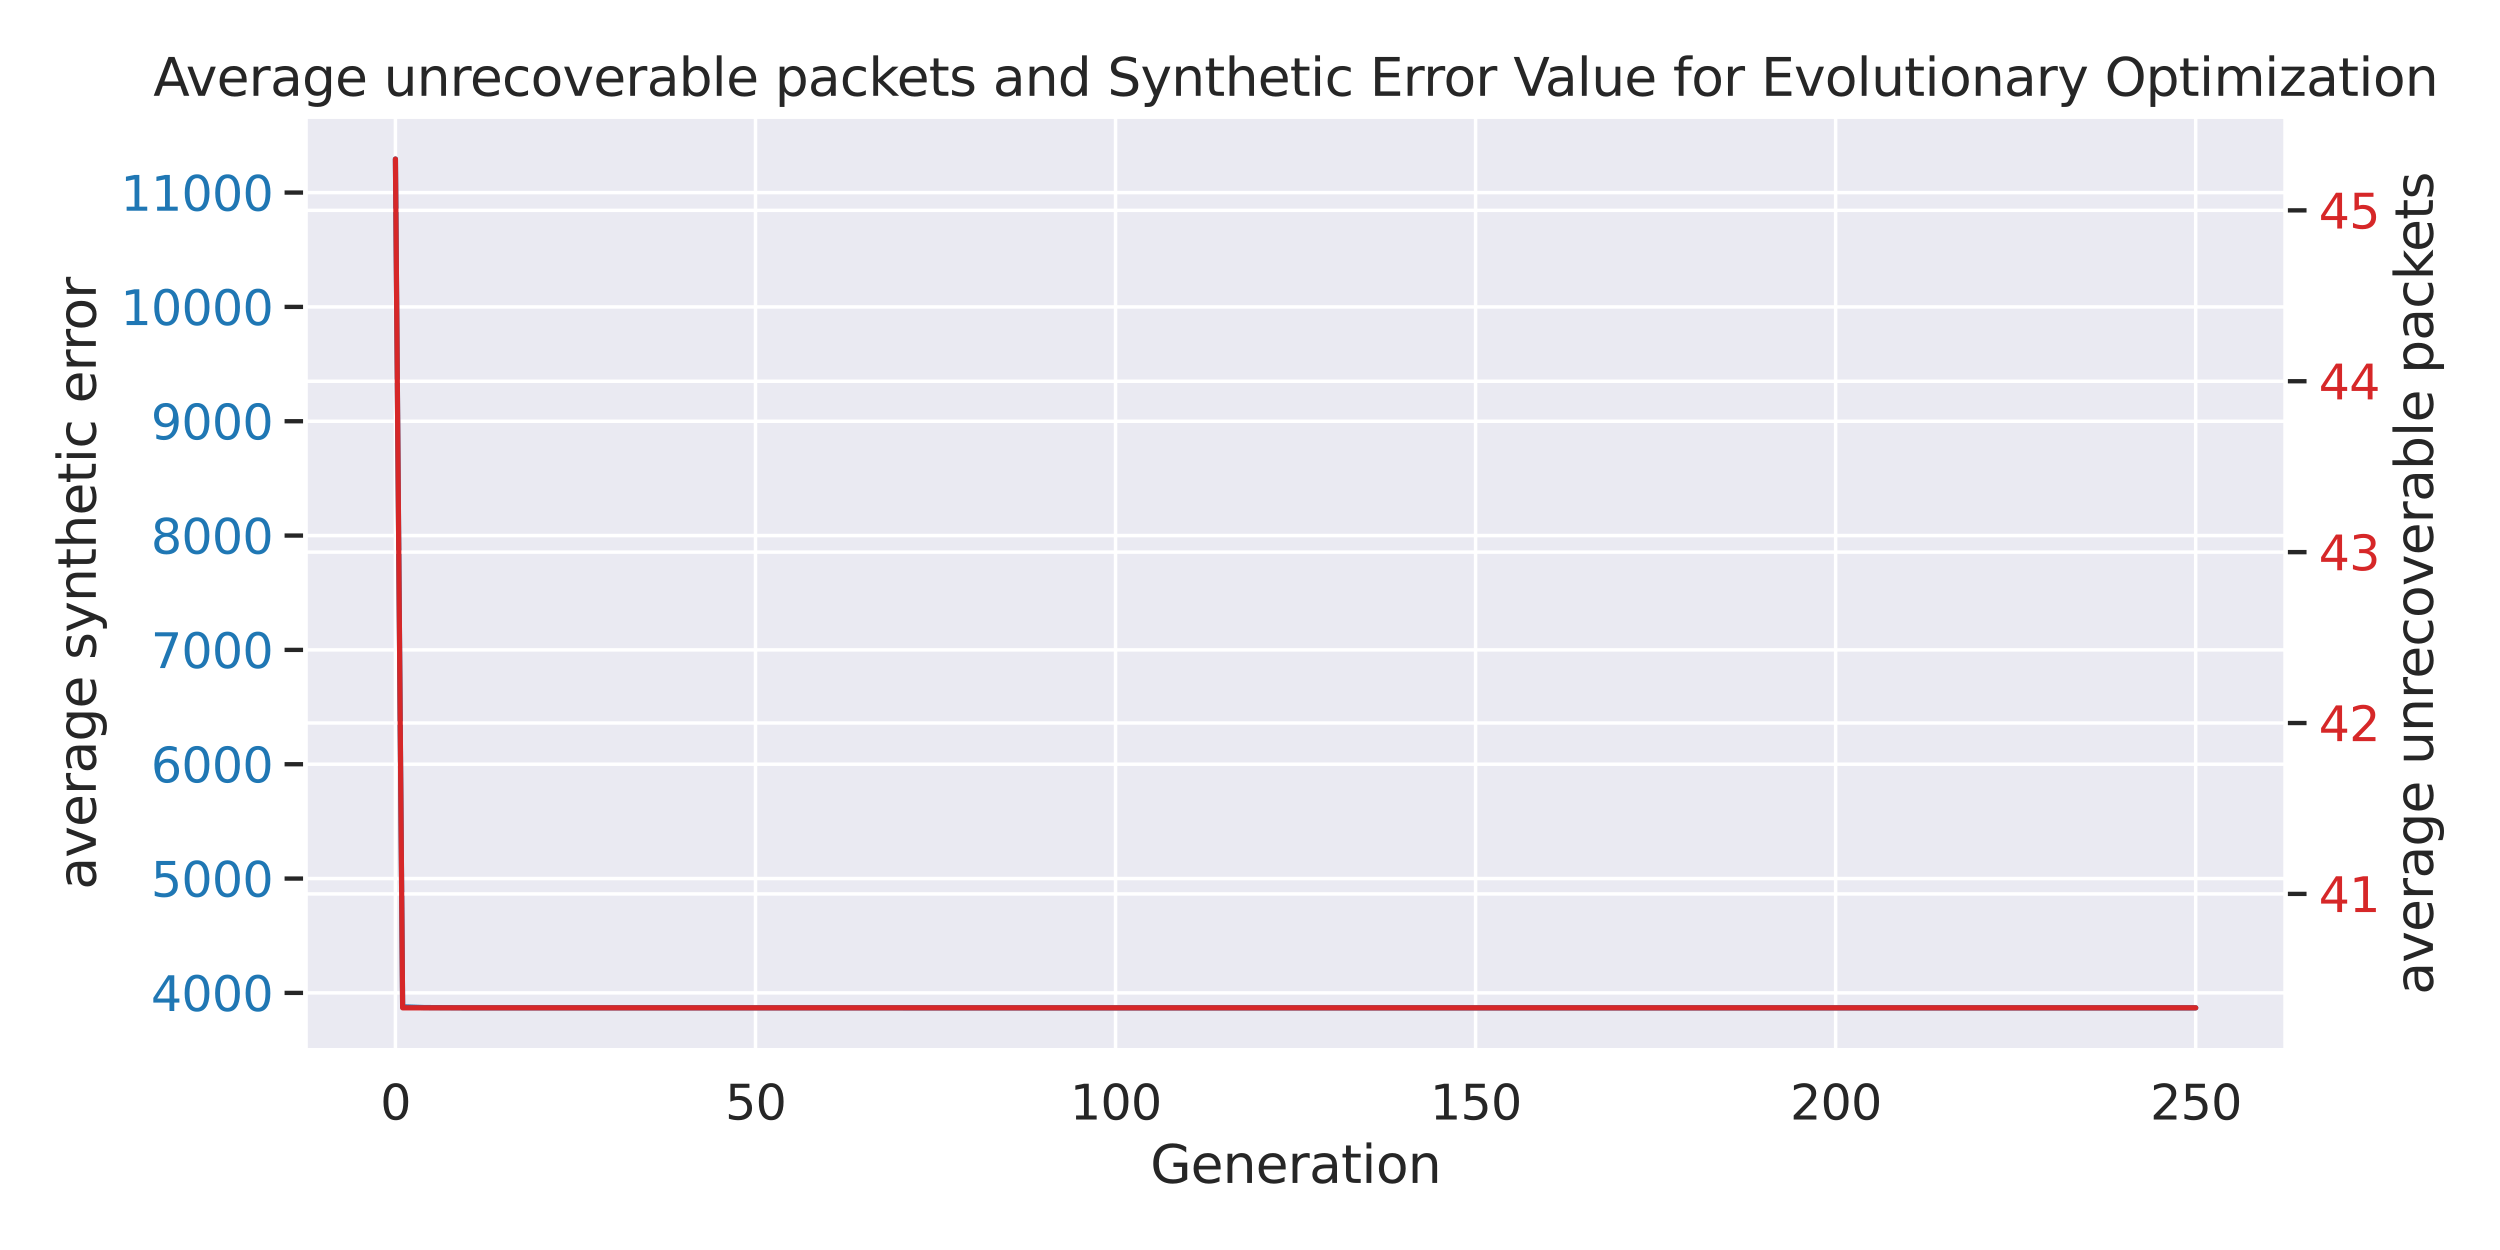 <?xml version="1.0" encoding="utf-8" standalone="no"?>
<!DOCTYPE svg PUBLIC "-//W3C//DTD SVG 1.1//EN"
  "http://www.w3.org/Graphics/SVG/1.1/DTD/svg11.dtd">
<svg xmlns:xlink="http://www.w3.org/1999/xlink" width="720pt" height="360pt" viewBox="0 0 720 360" xmlns="http://www.w3.org/2000/svg" version="1.1">
 <defs>
  <style type="text/css">*{stroke-linejoin: round; stroke-linecap: butt}</style>
 </defs>
 <g id="figure_1">
  <g id="patch_1">
   <path d="M 0 360 
L 720 360 
L 720 0 
L 0 0 
z
" style="fill: #ffffff"/>
  </g>
  <g id="axes_1">
   <g id="patch_2">
    <path d="M 87.959 302.475 
L 658.286 302.475 
L 658.286 33.598 
L 87.959 33.598 
z
" style="fill: #eaeaf2"/>
   </g>
   <g id="matplotlib.axis_1">
    <g id="xtick_1">
     <g id="line2d_1">
      <path d="M 113.883 302.475 
L 113.883 33.598 
" clip-path="url(#p6074a15d3b)" style="fill: none; stroke: #ffffff; stroke-linecap: round"/>
     </g>
     <g id="text_1">
      <!-- 0 -->
      <g style="fill: #262626" transform="translate(109.509 322.423) scale(0.138 -0.138)">
       <defs>
        <path id="DejaVuSans-30" d="M 2034 4250 
Q 1547 4250 1301 3770 
Q 1056 3291 1056 2328 
Q 1056 1369 1301 889 
Q 1547 409 2034 409 
Q 2525 409 2770 889 
Q 3016 1369 3016 2328 
Q 3016 3291 2770 3770 
Q 2525 4250 2034 4250 
z
M 2034 4750 
Q 2819 4750 3233 4129 
Q 3647 3509 3647 2328 
Q 3647 1150 3233 529 
Q 2819 -91 2034 -91 
Q 1250 -91 836 529 
Q 422 1150 422 2328 
Q 422 3509 836 4129 
Q 1250 4750 2034 4750 
z
" transform="scale(0.016)"/>
       </defs>
       <use xlink:href="#DejaVuSans-30"/>
      </g>
     </g>
    </g>
    <g id="xtick_2">
     <g id="line2d_2">
      <path d="M 217.579 302.475 
L 217.579 33.598 
" clip-path="url(#p6074a15d3b)" style="fill: none; stroke: #ffffff; stroke-linecap: round"/>
     </g>
     <g id="text_2">
      <!-- 50 -->
      <g style="fill: #262626" transform="translate(208.831 322.423) scale(0.138 -0.138)">
       <defs>
        <path id="DejaVuSans-35" d="M 691 4666 
L 3169 4666 
L 3169 4134 
L 1269 4134 
L 1269 2991 
Q 1406 3038 1543 3061 
Q 1681 3084 1819 3084 
Q 2600 3084 3056 2656 
Q 3513 2228 3513 1497 
Q 3513 744 3044 326 
Q 2575 -91 1722 -91 
Q 1428 -91 1123 -41 
Q 819 9 494 109 
L 494 744 
Q 775 591 1075 516 
Q 1375 441 1709 441 
Q 2250 441 2565 725 
Q 2881 1009 2881 1497 
Q 2881 1984 2565 2268 
Q 2250 2553 1709 2553 
Q 1456 2553 1204 2497 
Q 953 2441 691 2322 
L 691 4666 
z
" transform="scale(0.016)"/>
       </defs>
       <use xlink:href="#DejaVuSans-35"/>
       <use xlink:href="#DejaVuSans-30" x="63.623"/>
      </g>
     </g>
    </g>
    <g id="xtick_3">
     <g id="line2d_3">
      <path d="M 321.275 302.475 
L 321.275 33.598 
" clip-path="url(#p6074a15d3b)" style="fill: none; stroke: #ffffff; stroke-linecap: round"/>
     </g>
     <g id="text_3">
      <!-- 100 -->
      <g style="fill: #262626" transform="translate(308.152 322.423) scale(0.138 -0.138)">
       <defs>
        <path id="DejaVuSans-31" d="M 794 531 
L 1825 531 
L 1825 4091 
L 703 3866 
L 703 4441 
L 1819 4666 
L 2450 4666 
L 2450 531 
L 3481 531 
L 3481 0 
L 794 0 
L 794 531 
z
" transform="scale(0.016)"/>
       </defs>
       <use xlink:href="#DejaVuSans-31"/>
       <use xlink:href="#DejaVuSans-30" x="63.623"/>
       <use xlink:href="#DejaVuSans-30" x="127.246"/>
      </g>
     </g>
    </g>
    <g id="xtick_4">
     <g id="line2d_4">
      <path d="M 424.971 302.475 
L 424.971 33.598 
" clip-path="url(#p6074a15d3b)" style="fill: none; stroke: #ffffff; stroke-linecap: round"/>
     </g>
     <g id="text_4">
      <!-- 150 -->
      <g style="fill: #262626" transform="translate(411.848 322.423) scale(0.138 -0.138)">
       <use xlink:href="#DejaVuSans-31"/>
       <use xlink:href="#DejaVuSans-35" x="63.623"/>
       <use xlink:href="#DejaVuSans-30" x="127.246"/>
      </g>
     </g>
    </g>
    <g id="xtick_5">
     <g id="line2d_5">
      <path d="M 528.666 302.475 
L 528.666 33.598 
" clip-path="url(#p6074a15d3b)" style="fill: none; stroke: #ffffff; stroke-linecap: round"/>
     </g>
     <g id="text_5">
      <!-- 200 -->
      <g style="fill: #262626" transform="translate(515.544 322.423) scale(0.138 -0.138)">
       <defs>
        <path id="DejaVuSans-32" d="M 1228 531 
L 3431 531 
L 3431 0 
L 469 0 
L 469 531 
Q 828 903 1448 1529 
Q 2069 2156 2228 2338 
Q 2531 2678 2651 2914 
Q 2772 3150 2772 3378 
Q 2772 3750 2511 3984 
Q 2250 4219 1831 4219 
Q 1534 4219 1204 4116 
Q 875 4013 500 3803 
L 500 4441 
Q 881 4594 1212 4672 
Q 1544 4750 1819 4750 
Q 2544 4750 2975 4387 
Q 3406 4025 3406 3419 
Q 3406 3131 3298 2873 
Q 3191 2616 2906 2266 
Q 2828 2175 2409 1742 
Q 1991 1309 1228 531 
z
" transform="scale(0.016)"/>
       </defs>
       <use xlink:href="#DejaVuSans-32"/>
       <use xlink:href="#DejaVuSans-30" x="63.623"/>
       <use xlink:href="#DejaVuSans-30" x="127.246"/>
      </g>
     </g>
    </g>
    <g id="xtick_6">
     <g id="line2d_6">
      <path d="M 632.362 302.475 
L 632.362 33.598 
" clip-path="url(#p6074a15d3b)" style="fill: none; stroke: #ffffff; stroke-linecap: round"/>
     </g>
     <g id="text_6">
      <!-- 250 -->
      <g style="fill: #262626" transform="translate(619.239 322.423) scale(0.138 -0.138)">
       <use xlink:href="#DejaVuSans-32"/>
       <use xlink:href="#DejaVuSans-35" x="63.623"/>
       <use xlink:href="#DejaVuSans-30" x="127.246"/>
      </g>
     </g>
    </g>
    <g id="text_7">
     <!-- Generation -->
     <g style="fill: #262626" transform="translate(331.283 340.68) scale(0.15 -0.15)">
      <defs>
       <path id="DejaVuSans-47" d="M 3809 666 
L 3809 1919 
L 2778 1919 
L 2778 2438 
L 4434 2438 
L 4434 434 
Q 4069 175 3628 42 
Q 3188 -91 2688 -91 
Q 1594 -91 976 548 
Q 359 1188 359 2328 
Q 359 3472 976 4111 
Q 1594 4750 2688 4750 
Q 3144 4750 3555 4637 
Q 3966 4525 4313 4306 
L 4313 3634 
Q 3963 3931 3569 4081 
Q 3175 4231 2741 4231 
Q 1884 4231 1454 3753 
Q 1025 3275 1025 2328 
Q 1025 1384 1454 906 
Q 1884 428 2741 428 
Q 3075 428 3337 486 
Q 3600 544 3809 666 
z
" transform="scale(0.016)"/>
       <path id="DejaVuSans-65" d="M 3597 1894 
L 3597 1613 
L 953 1613 
Q 991 1019 1311 708 
Q 1631 397 2203 397 
Q 2534 397 2845 478 
Q 3156 559 3463 722 
L 3463 178 
Q 3153 47 2828 -22 
Q 2503 -91 2169 -91 
Q 1331 -91 842 396 
Q 353 884 353 1716 
Q 353 2575 817 3079 
Q 1281 3584 2069 3584 
Q 2775 3584 3186 3129 
Q 3597 2675 3597 1894 
z
M 3022 2063 
Q 3016 2534 2758 2815 
Q 2500 3097 2075 3097 
Q 1594 3097 1305 2825 
Q 1016 2553 972 2059 
L 3022 2063 
z
" transform="scale(0.016)"/>
       <path id="DejaVuSans-6e" d="M 3513 2113 
L 3513 0 
L 2938 0 
L 2938 2094 
Q 2938 2591 2744 2837 
Q 2550 3084 2163 3084 
Q 1697 3084 1428 2787 
Q 1159 2491 1159 1978 
L 1159 0 
L 581 0 
L 581 3500 
L 1159 3500 
L 1159 2956 
Q 1366 3272 1645 3428 
Q 1925 3584 2291 3584 
Q 2894 3584 3203 3211 
Q 3513 2838 3513 2113 
z
" transform="scale(0.016)"/>
       <path id="DejaVuSans-72" d="M 2631 2963 
Q 2534 3019 2420 3045 
Q 2306 3072 2169 3072 
Q 1681 3072 1420 2755 
Q 1159 2438 1159 1844 
L 1159 0 
L 581 0 
L 581 3500 
L 1159 3500 
L 1159 2956 
Q 1341 3275 1631 3429 
Q 1922 3584 2338 3584 
Q 2397 3584 2469 3576 
Q 2541 3569 2628 3553 
L 2631 2963 
z
" transform="scale(0.016)"/>
       <path id="DejaVuSans-61" d="M 2194 1759 
Q 1497 1759 1228 1600 
Q 959 1441 959 1056 
Q 959 750 1161 570 
Q 1363 391 1709 391 
Q 2188 391 2477 730 
Q 2766 1069 2766 1631 
L 2766 1759 
L 2194 1759 
z
M 3341 1997 
L 3341 0 
L 2766 0 
L 2766 531 
Q 2569 213 2275 61 
Q 1981 -91 1556 -91 
Q 1019 -91 701 211 
Q 384 513 384 1019 
Q 384 1609 779 1909 
Q 1175 2209 1959 2209 
L 2766 2209 
L 2766 2266 
Q 2766 2663 2505 2880 
Q 2244 3097 1772 3097 
Q 1472 3097 1187 3025 
Q 903 2953 641 2809 
L 641 3341 
Q 956 3463 1253 3523 
Q 1550 3584 1831 3584 
Q 2591 3584 2966 3190 
Q 3341 2797 3341 1997 
z
" transform="scale(0.016)"/>
       <path id="DejaVuSans-74" d="M 1172 4494 
L 1172 3500 
L 2356 3500 
L 2356 3053 
L 1172 3053 
L 1172 1153 
Q 1172 725 1289 603 
Q 1406 481 1766 481 
L 2356 481 
L 2356 0 
L 1766 0 
Q 1100 0 847 248 
Q 594 497 594 1153 
L 594 3053 
L 172 3053 
L 172 3500 
L 594 3500 
L 594 4494 
L 1172 4494 
z
" transform="scale(0.016)"/>
       <path id="DejaVuSans-69" d="M 603 3500 
L 1178 3500 
L 1178 0 
L 603 0 
L 603 3500 
z
M 603 4863 
L 1178 4863 
L 1178 4134 
L 603 4134 
L 603 4863 
z
" transform="scale(0.016)"/>
       <path id="DejaVuSans-6f" d="M 1959 3097 
Q 1497 3097 1228 2736 
Q 959 2375 959 1747 
Q 959 1119 1226 758 
Q 1494 397 1959 397 
Q 2419 397 2687 759 
Q 2956 1122 2956 1747 
Q 2956 2369 2687 2733 
Q 2419 3097 1959 3097 
z
M 1959 3584 
Q 2709 3584 3137 3096 
Q 3566 2609 3566 1747 
Q 3566 888 3137 398 
Q 2709 -91 1959 -91 
Q 1206 -91 779 398 
Q 353 888 353 1747 
Q 353 2609 779 3096 
Q 1206 3584 1959 3584 
z
" transform="scale(0.016)"/>
      </defs>
      <use xlink:href="#DejaVuSans-47"/>
      <use xlink:href="#DejaVuSans-65" x="77.49"/>
      <use xlink:href="#DejaVuSans-6e" x="139.014"/>
      <use xlink:href="#DejaVuSans-65" x="202.393"/>
      <use xlink:href="#DejaVuSans-72" x="263.916"/>
      <use xlink:href="#DejaVuSans-61" x="305.029"/>
      <use xlink:href="#DejaVuSans-74" x="366.309"/>
      <use xlink:href="#DejaVuSans-69" x="405.518"/>
      <use xlink:href="#DejaVuSans-6f" x="433.301"/>
      <use xlink:href="#DejaVuSans-6e" x="494.482"/>
     </g>
    </g>
   </g>
   <g id="matplotlib.axis_2">
    <g id="ytick_1">
     <g id="line2d_7">
      <path d="M 87.959 285.949 
L 658.286 285.949 
" clip-path="url(#p6074a15d3b)" style="fill: none; stroke: #ffffff; stroke-linecap: round"/>
     </g>
     <g id="line2d_8">
      <defs>
       <path id="m8c7c4408f2" d="M 0 0 
L -6 0 
" style="stroke: #262626; stroke-width: 1.25"/>
      </defs>
      <g>
       <use xlink:href="#m8c7c4408f2" x="87.959" y="285.949" style="fill: #262626; stroke: #262626; stroke-width: 1.25"/>
      </g>
     </g>
     <g id="text_8">
      <!-- 4000 -->
      <g style="fill: #1f77b4" transform="translate(43.466 291.173) scale(0.138 -0.138)">
       <defs>
        <path id="DejaVuSans-34" d="M 2419 4116 
L 825 1625 
L 2419 1625 
L 2419 4116 
z
M 2253 4666 
L 3047 4666 
L 3047 1625 
L 3713 1625 
L 3713 1100 
L 3047 1100 
L 3047 0 
L 2419 0 
L 2419 1100 
L 313 1100 
L 313 1709 
L 2253 4666 
z
" transform="scale(0.016)"/>
       </defs>
       <use xlink:href="#DejaVuSans-34"/>
       <use xlink:href="#DejaVuSans-30" x="63.623"/>
       <use xlink:href="#DejaVuSans-30" x="127.246"/>
       <use xlink:href="#DejaVuSans-30" x="190.869"/>
      </g>
     </g>
    </g>
    <g id="ytick_2">
     <g id="line2d_9">
      <path d="M 87.959 253.023 
L 658.286 253.023 
" clip-path="url(#p6074a15d3b)" style="fill: none; stroke: #ffffff; stroke-linecap: round"/>
     </g>
     <g id="line2d_10">
      <g>
       <use xlink:href="#m8c7c4408f2" x="87.959" y="253.023" style="fill: #262626; stroke: #262626; stroke-width: 1.25"/>
      </g>
     </g>
     <g id="text_9">
      <!-- 5000 -->
      <g style="fill: #1f77b4" transform="translate(43.466 258.247) scale(0.138 -0.138)">
       <use xlink:href="#DejaVuSans-35"/>
       <use xlink:href="#DejaVuSans-30" x="63.623"/>
       <use xlink:href="#DejaVuSans-30" x="127.246"/>
       <use xlink:href="#DejaVuSans-30" x="190.869"/>
      </g>
     </g>
    </g>
    <g id="ytick_3">
     <g id="line2d_11">
      <path d="M 87.959 220.096 
L 658.286 220.096 
" clip-path="url(#p6074a15d3b)" style="fill: none; stroke: #ffffff; stroke-linecap: round"/>
     </g>
     <g id="line2d_12">
      <g>
       <use xlink:href="#m8c7c4408f2" x="87.959" y="220.096" style="fill: #262626; stroke: #262626; stroke-width: 1.25"/>
      </g>
     </g>
     <g id="text_10">
      <!-- 6000 -->
      <g style="fill: #1f77b4" transform="translate(43.466 225.32) scale(0.138 -0.138)">
       <defs>
        <path id="DejaVuSans-36" d="M 2113 2584 
Q 1688 2584 1439 2293 
Q 1191 2003 1191 1497 
Q 1191 994 1439 701 
Q 1688 409 2113 409 
Q 2538 409 2786 701 
Q 3034 994 3034 1497 
Q 3034 2003 2786 2293 
Q 2538 2584 2113 2584 
z
M 3366 4563 
L 3366 3988 
Q 3128 4100 2886 4159 
Q 2644 4219 2406 4219 
Q 1781 4219 1451 3797 
Q 1122 3375 1075 2522 
Q 1259 2794 1537 2939 
Q 1816 3084 2150 3084 
Q 2853 3084 3261 2657 
Q 3669 2231 3669 1497 
Q 3669 778 3244 343 
Q 2819 -91 2113 -91 
Q 1303 -91 875 529 
Q 447 1150 447 2328 
Q 447 3434 972 4092 
Q 1497 4750 2381 4750 
Q 2619 4750 2861 4703 
Q 3103 4656 3366 4563 
z
" transform="scale(0.016)"/>
       </defs>
       <use xlink:href="#DejaVuSans-36"/>
       <use xlink:href="#DejaVuSans-30" x="63.623"/>
       <use xlink:href="#DejaVuSans-30" x="127.246"/>
       <use xlink:href="#DejaVuSans-30" x="190.869"/>
      </g>
     </g>
    </g>
    <g id="ytick_4">
     <g id="line2d_13">
      <path d="M 87.959 187.17 
L 658.286 187.17 
" clip-path="url(#p6074a15d3b)" style="fill: none; stroke: #ffffff; stroke-linecap: round"/>
     </g>
     <g id="line2d_14">
      <g>
       <use xlink:href="#m8c7c4408f2" x="87.959" y="187.17" style="fill: #262626; stroke: #262626; stroke-width: 1.25"/>
      </g>
     </g>
     <g id="text_11">
      <!-- 7000 -->
      <g style="fill: #1f77b4" transform="translate(43.466 192.394) scale(0.138 -0.138)">
       <defs>
        <path id="DejaVuSans-37" d="M 525 4666 
L 3525 4666 
L 3525 4397 
L 1831 0 
L 1172 0 
L 2766 4134 
L 525 4134 
L 525 4666 
z
" transform="scale(0.016)"/>
       </defs>
       <use xlink:href="#DejaVuSans-37"/>
       <use xlink:href="#DejaVuSans-30" x="63.623"/>
       <use xlink:href="#DejaVuSans-30" x="127.246"/>
       <use xlink:href="#DejaVuSans-30" x="190.869"/>
      </g>
     </g>
    </g>
    <g id="ytick_5">
     <g id="line2d_15">
      <path d="M 87.959 154.243 
L 658.286 154.243 
" clip-path="url(#p6074a15d3b)" style="fill: none; stroke: #ffffff; stroke-linecap: round"/>
     </g>
     <g id="line2d_16">
      <g>
       <use xlink:href="#m8c7c4408f2" x="87.959" y="154.243" style="fill: #262626; stroke: #262626; stroke-width: 1.25"/>
      </g>
     </g>
     <g id="text_12">
      <!-- 8000 -->
      <g style="fill: #1f77b4" transform="translate(43.466 159.467) scale(0.138 -0.138)">
       <defs>
        <path id="DejaVuSans-38" d="M 2034 2216 
Q 1584 2216 1326 1975 
Q 1069 1734 1069 1313 
Q 1069 891 1326 650 
Q 1584 409 2034 409 
Q 2484 409 2743 651 
Q 3003 894 3003 1313 
Q 3003 1734 2745 1975 
Q 2488 2216 2034 2216 
z
M 1403 2484 
Q 997 2584 770 2862 
Q 544 3141 544 3541 
Q 544 4100 942 4425 
Q 1341 4750 2034 4750 
Q 2731 4750 3128 4425 
Q 3525 4100 3525 3541 
Q 3525 3141 3298 2862 
Q 3072 2584 2669 2484 
Q 3125 2378 3379 2068 
Q 3634 1759 3634 1313 
Q 3634 634 3220 271 
Q 2806 -91 2034 -91 
Q 1263 -91 848 271 
Q 434 634 434 1313 
Q 434 1759 690 2068 
Q 947 2378 1403 2484 
z
M 1172 3481 
Q 1172 3119 1398 2916 
Q 1625 2713 2034 2713 
Q 2441 2713 2670 2916 
Q 2900 3119 2900 3481 
Q 2900 3844 2670 4047 
Q 2441 4250 2034 4250 
Q 1625 4250 1398 4047 
Q 1172 3844 1172 3481 
z
" transform="scale(0.016)"/>
       </defs>
       <use xlink:href="#DejaVuSans-38"/>
       <use xlink:href="#DejaVuSans-30" x="63.623"/>
       <use xlink:href="#DejaVuSans-30" x="127.246"/>
       <use xlink:href="#DejaVuSans-30" x="190.869"/>
      </g>
     </g>
    </g>
    <g id="ytick_6">
     <g id="line2d_17">
      <path d="M 87.959 121.317 
L 658.286 121.317 
" clip-path="url(#p6074a15d3b)" style="fill: none; stroke: #ffffff; stroke-linecap: round"/>
     </g>
     <g id="line2d_18">
      <g>
       <use xlink:href="#m8c7c4408f2" x="87.959" y="121.317" style="fill: #262626; stroke: #262626; stroke-width: 1.25"/>
      </g>
     </g>
     <g id="text_13">
      <!-- 9000 -->
      <g style="fill: #1f77b4" transform="translate(43.466 126.541) scale(0.138 -0.138)">
       <defs>
        <path id="DejaVuSans-39" d="M 703 97 
L 703 672 
Q 941 559 1184 500 
Q 1428 441 1663 441 
Q 2288 441 2617 861 
Q 2947 1281 2994 2138 
Q 2813 1869 2534 1725 
Q 2256 1581 1919 1581 
Q 1219 1581 811 2004 
Q 403 2428 403 3163 
Q 403 3881 828 4315 
Q 1253 4750 1959 4750 
Q 2769 4750 3195 4129 
Q 3622 3509 3622 2328 
Q 3622 1225 3098 567 
Q 2575 -91 1691 -91 
Q 1453 -91 1209 -44 
Q 966 3 703 97 
z
M 1959 2075 
Q 2384 2075 2632 2365 
Q 2881 2656 2881 3163 
Q 2881 3666 2632 3958 
Q 2384 4250 1959 4250 
Q 1534 4250 1286 3958 
Q 1038 3666 1038 3163 
Q 1038 2656 1286 2365 
Q 1534 2075 1959 2075 
z
" transform="scale(0.016)"/>
       </defs>
       <use xlink:href="#DejaVuSans-39"/>
       <use xlink:href="#DejaVuSans-30" x="63.623"/>
       <use xlink:href="#DejaVuSans-30" x="127.246"/>
       <use xlink:href="#DejaVuSans-30" x="190.869"/>
      </g>
     </g>
    </g>
    <g id="ytick_7">
     <g id="line2d_19">
      <path d="M 87.959 88.39 
L 658.286 88.39 
" clip-path="url(#p6074a15d3b)" style="fill: none; stroke: #ffffff; stroke-linecap: round"/>
     </g>
     <g id="line2d_20">
      <g>
       <use xlink:href="#m8c7c4408f2" x="87.959" y="88.39" style="fill: #262626; stroke: #262626; stroke-width: 1.25"/>
      </g>
     </g>
     <g id="text_14">
      <!-- 10000 -->
      <g style="fill: #1f77b4" transform="translate(34.717 93.614) scale(0.138 -0.138)">
       <use xlink:href="#DejaVuSans-31"/>
       <use xlink:href="#DejaVuSans-30" x="63.623"/>
       <use xlink:href="#DejaVuSans-30" x="127.246"/>
       <use xlink:href="#DejaVuSans-30" x="190.869"/>
       <use xlink:href="#DejaVuSans-30" x="254.492"/>
      </g>
     </g>
    </g>
    <g id="ytick_8">
     <g id="line2d_21">
      <path d="M 87.959 55.464 
L 658.286 55.464 
" clip-path="url(#p6074a15d3b)" style="fill: none; stroke: #ffffff; stroke-linecap: round"/>
     </g>
     <g id="line2d_22">
      <g>
       <use xlink:href="#m8c7c4408f2" x="87.959" y="55.464" style="fill: #262626; stroke: #262626; stroke-width: 1.25"/>
      </g>
     </g>
     <g id="text_15">
      <!-- 11000 -->
      <g style="fill: #1f77b4" transform="translate(34.717 60.688) scale(0.138 -0.138)">
       <use xlink:href="#DejaVuSans-31"/>
       <use xlink:href="#DejaVuSans-31" x="63.623"/>
       <use xlink:href="#DejaVuSans-30" x="127.246"/>
       <use xlink:href="#DejaVuSans-30" x="190.869"/>
       <use xlink:href="#DejaVuSans-30" x="254.492"/>
      </g>
     </g>
    </g>
    <g id="text_16">
     <!-- average synthetic error -->
     <g style="fill: #262626" transform="translate(27.598 256.218) rotate(-90) scale(0.15 -0.15)">
      <defs>
       <path id="DejaVuSans-76" d="M 191 3500 
L 800 3500 
L 1894 563 
L 2988 3500 
L 3597 3500 
L 2284 0 
L 1503 0 
L 191 3500 
z
" transform="scale(0.016)"/>
       <path id="DejaVuSans-67" d="M 2906 1791 
Q 2906 2416 2648 2759 
Q 2391 3103 1925 3103 
Q 1463 3103 1205 2759 
Q 947 2416 947 1791 
Q 947 1169 1205 825 
Q 1463 481 1925 481 
Q 2391 481 2648 825 
Q 2906 1169 2906 1791 
z
M 3481 434 
Q 3481 -459 3084 -895 
Q 2688 -1331 1869 -1331 
Q 1566 -1331 1297 -1286 
Q 1028 -1241 775 -1147 
L 775 -588 
Q 1028 -725 1275 -790 
Q 1522 -856 1778 -856 
Q 2344 -856 2625 -561 
Q 2906 -266 2906 331 
L 2906 616 
Q 2728 306 2450 153 
Q 2172 0 1784 0 
Q 1141 0 747 490 
Q 353 981 353 1791 
Q 353 2603 747 3093 
Q 1141 3584 1784 3584 
Q 2172 3584 2450 3431 
Q 2728 3278 2906 2969 
L 2906 3500 
L 3481 3500 
L 3481 434 
z
" transform="scale(0.016)"/>
       <path id="DejaVuSans-20" transform="scale(0.016)"/>
       <path id="DejaVuSans-73" d="M 2834 3397 
L 2834 2853 
Q 2591 2978 2328 3040 
Q 2066 3103 1784 3103 
Q 1356 3103 1142 2972 
Q 928 2841 928 2578 
Q 928 2378 1081 2264 
Q 1234 2150 1697 2047 
L 1894 2003 
Q 2506 1872 2764 1633 
Q 3022 1394 3022 966 
Q 3022 478 2636 193 
Q 2250 -91 1575 -91 
Q 1294 -91 989 -36 
Q 684 19 347 128 
L 347 722 
Q 666 556 975 473 
Q 1284 391 1588 391 
Q 1994 391 2212 530 
Q 2431 669 2431 922 
Q 2431 1156 2273 1281 
Q 2116 1406 1581 1522 
L 1381 1569 
Q 847 1681 609 1914 
Q 372 2147 372 2553 
Q 372 3047 722 3315 
Q 1072 3584 1716 3584 
Q 2034 3584 2315 3537 
Q 2597 3491 2834 3397 
z
" transform="scale(0.016)"/>
       <path id="DejaVuSans-79" d="M 2059 -325 
Q 1816 -950 1584 -1140 
Q 1353 -1331 966 -1331 
L 506 -1331 
L 506 -850 
L 844 -850 
Q 1081 -850 1212 -737 
Q 1344 -625 1503 -206 
L 1606 56 
L 191 3500 
L 800 3500 
L 1894 763 
L 2988 3500 
L 3597 3500 
L 2059 -325 
z
" transform="scale(0.016)"/>
       <path id="DejaVuSans-68" d="M 3513 2113 
L 3513 0 
L 2938 0 
L 2938 2094 
Q 2938 2591 2744 2837 
Q 2550 3084 2163 3084 
Q 1697 3084 1428 2787 
Q 1159 2491 1159 1978 
L 1159 0 
L 581 0 
L 581 4863 
L 1159 4863 
L 1159 2956 
Q 1366 3272 1645 3428 
Q 1925 3584 2291 3584 
Q 2894 3584 3203 3211 
Q 3513 2838 3513 2113 
z
" transform="scale(0.016)"/>
       <path id="DejaVuSans-63" d="M 3122 3366 
L 3122 2828 
Q 2878 2963 2633 3030 
Q 2388 3097 2138 3097 
Q 1578 3097 1268 2742 
Q 959 2388 959 1747 
Q 959 1106 1268 751 
Q 1578 397 2138 397 
Q 2388 397 2633 464 
Q 2878 531 3122 666 
L 3122 134 
Q 2881 22 2623 -34 
Q 2366 -91 2075 -91 
Q 1284 -91 818 406 
Q 353 903 353 1747 
Q 353 2603 823 3093 
Q 1294 3584 2113 3584 
Q 2378 3584 2631 3529 
Q 2884 3475 3122 3366 
z
" transform="scale(0.016)"/>
      </defs>
      <use xlink:href="#DejaVuSans-61"/>
      <use xlink:href="#DejaVuSans-76" x="61.279"/>
      <use xlink:href="#DejaVuSans-65" x="120.459"/>
      <use xlink:href="#DejaVuSans-72" x="181.982"/>
      <use xlink:href="#DejaVuSans-61" x="223.096"/>
      <use xlink:href="#DejaVuSans-67" x="284.375"/>
      <use xlink:href="#DejaVuSans-65" x="347.852"/>
      <use xlink:href="#DejaVuSans-20" x="409.375"/>
      <use xlink:href="#DejaVuSans-73" x="441.162"/>
      <use xlink:href="#DejaVuSans-79" x="493.262"/>
      <use xlink:href="#DejaVuSans-6e" x="552.441"/>
      <use xlink:href="#DejaVuSans-74" x="615.82"/>
      <use xlink:href="#DejaVuSans-68" x="655.029"/>
      <use xlink:href="#DejaVuSans-65" x="718.408"/>
      <use xlink:href="#DejaVuSans-74" x="779.932"/>
      <use xlink:href="#DejaVuSans-69" x="819.141"/>
      <use xlink:href="#DejaVuSans-63" x="846.924"/>
      <use xlink:href="#DejaVuSans-20" x="901.904"/>
      <use xlink:href="#DejaVuSans-65" x="933.691"/>
      <use xlink:href="#DejaVuSans-72" x="995.215"/>
      <use xlink:href="#DejaVuSans-72" x="1034.578"/>
      <use xlink:href="#DejaVuSans-6f" x="1073.441"/>
      <use xlink:href="#DejaVuSans-72" x="1134.623"/>
     </g>
    </g>
   </g>
   <g id="line2d_23">
    <path d="M 113.883 45.819 
L 115.957 289.967 
L 122.179 290.169 
L 134.622 290.246 
L 261.131 290.254 
L 632.362 290.254 
L 632.362 290.254 
" clip-path="url(#p6074a15d3b)" style="fill: none; stroke: #1f77b4; stroke-width: 1.5; stroke-linecap: round"/>
   </g>
   <g id="patch_3">
    <path d="M 87.959 302.475 
L 87.959 33.598 
" style="fill: none; stroke: #ffffff; stroke-width: 1.25; stroke-linejoin: miter; stroke-linecap: square"/>
   </g>
   <g id="patch_4">
    <path d="M 658.286 302.475 
L 658.286 33.598 
" style="fill: none; stroke: #ffffff; stroke-width: 1.25; stroke-linejoin: miter; stroke-linecap: square"/>
   </g>
   <g id="patch_5">
    <path d="M 87.959 302.475 
L 658.286 302.475 
" style="fill: none; stroke: #ffffff; stroke-width: 1.25; stroke-linejoin: miter; stroke-linecap: square"/>
   </g>
   <g id="patch_6">
    <path d="M 87.959 33.598 
L 658.286 33.598 
" style="fill: none; stroke: #ffffff; stroke-width: 1.25; stroke-linejoin: miter; stroke-linecap: square"/>
   </g>
   <g id="text_17">
    <!-- Average unrecoverable packets and Synthetic Error Value for Evolutionary Optimization -->
    <g style="fill: #262626" transform="translate(44.143 27.598) scale(0.15 -0.15)">
     <defs>
      <path id="DejaVuSans-41" d="M 2188 4044 
L 1331 1722 
L 3047 1722 
L 2188 4044 
z
M 1831 4666 
L 2547 4666 
L 4325 0 
L 3669 0 
L 3244 1197 
L 1141 1197 
L 716 0 
L 50 0 
L 1831 4666 
z
" transform="scale(0.016)"/>
      <path id="DejaVuSans-75" d="M 544 1381 
L 544 3500 
L 1119 3500 
L 1119 1403 
Q 1119 906 1312 657 
Q 1506 409 1894 409 
Q 2359 409 2629 706 
Q 2900 1003 2900 1516 
L 2900 3500 
L 3475 3500 
L 3475 0 
L 2900 0 
L 2900 538 
Q 2691 219 2414 64 
Q 2138 -91 1772 -91 
Q 1169 -91 856 284 
Q 544 659 544 1381 
z
M 1991 3584 
L 1991 3584 
z
" transform="scale(0.016)"/>
      <path id="DejaVuSans-62" d="M 3116 1747 
Q 3116 2381 2855 2742 
Q 2594 3103 2138 3103 
Q 1681 3103 1420 2742 
Q 1159 2381 1159 1747 
Q 1159 1113 1420 752 
Q 1681 391 2138 391 
Q 2594 391 2855 752 
Q 3116 1113 3116 1747 
z
M 1159 2969 
Q 1341 3281 1617 3432 
Q 1894 3584 2278 3584 
Q 2916 3584 3314 3078 
Q 3713 2572 3713 1747 
Q 3713 922 3314 415 
Q 2916 -91 2278 -91 
Q 1894 -91 1617 61 
Q 1341 213 1159 525 
L 1159 0 
L 581 0 
L 581 4863 
L 1159 4863 
L 1159 2969 
z
" transform="scale(0.016)"/>
      <path id="DejaVuSans-6c" d="M 603 4863 
L 1178 4863 
L 1178 0 
L 603 0 
L 603 4863 
z
" transform="scale(0.016)"/>
      <path id="DejaVuSans-70" d="M 1159 525 
L 1159 -1331 
L 581 -1331 
L 581 3500 
L 1159 3500 
L 1159 2969 
Q 1341 3281 1617 3432 
Q 1894 3584 2278 3584 
Q 2916 3584 3314 3078 
Q 3713 2572 3713 1747 
Q 3713 922 3314 415 
Q 2916 -91 2278 -91 
Q 1894 -91 1617 61 
Q 1341 213 1159 525 
z
M 3116 1747 
Q 3116 2381 2855 2742 
Q 2594 3103 2138 3103 
Q 1681 3103 1420 2742 
Q 1159 2381 1159 1747 
Q 1159 1113 1420 752 
Q 1681 391 2138 391 
Q 2594 391 2855 752 
Q 3116 1113 3116 1747 
z
" transform="scale(0.016)"/>
      <path id="DejaVuSans-6b" d="M 581 4863 
L 1159 4863 
L 1159 1991 
L 2875 3500 
L 3609 3500 
L 1753 1863 
L 3688 0 
L 2938 0 
L 1159 1709 
L 1159 0 
L 581 0 
L 581 4863 
z
" transform="scale(0.016)"/>
      <path id="DejaVuSans-64" d="M 2906 2969 
L 2906 4863 
L 3481 4863 
L 3481 0 
L 2906 0 
L 2906 525 
Q 2725 213 2448 61 
Q 2172 -91 1784 -91 
Q 1150 -91 751 415 
Q 353 922 353 1747 
Q 353 2572 751 3078 
Q 1150 3584 1784 3584 
Q 2172 3584 2448 3432 
Q 2725 3281 2906 2969 
z
M 947 1747 
Q 947 1113 1208 752 
Q 1469 391 1925 391 
Q 2381 391 2643 752 
Q 2906 1113 2906 1747 
Q 2906 2381 2643 2742 
Q 2381 3103 1925 3103 
Q 1469 3103 1208 2742 
Q 947 2381 947 1747 
z
" transform="scale(0.016)"/>
      <path id="DejaVuSans-53" d="M 3425 4513 
L 3425 3897 
Q 3066 4069 2747 4153 
Q 2428 4238 2131 4238 
Q 1616 4238 1336 4038 
Q 1056 3838 1056 3469 
Q 1056 3159 1242 3001 
Q 1428 2844 1947 2747 
L 2328 2669 
Q 3034 2534 3370 2195 
Q 3706 1856 3706 1288 
Q 3706 609 3251 259 
Q 2797 -91 1919 -91 
Q 1588 -91 1214 -16 
Q 841 59 441 206 
L 441 856 
Q 825 641 1194 531 
Q 1563 422 1919 422 
Q 2459 422 2753 634 
Q 3047 847 3047 1241 
Q 3047 1584 2836 1778 
Q 2625 1972 2144 2069 
L 1759 2144 
Q 1053 2284 737 2584 
Q 422 2884 422 3419 
Q 422 4038 858 4394 
Q 1294 4750 2059 4750 
Q 2388 4750 2728 4690 
Q 3069 4631 3425 4513 
z
" transform="scale(0.016)"/>
      <path id="DejaVuSans-45" d="M 628 4666 
L 3578 4666 
L 3578 4134 
L 1259 4134 
L 1259 2753 
L 3481 2753 
L 3481 2222 
L 1259 2222 
L 1259 531 
L 3634 531 
L 3634 0 
L 628 0 
L 628 4666 
z
" transform="scale(0.016)"/>
      <path id="DejaVuSans-56" d="M 1831 0 
L 50 4666 
L 709 4666 
L 2188 738 
L 3669 4666 
L 4325 4666 
L 2547 0 
L 1831 0 
z
" transform="scale(0.016)"/>
      <path id="DejaVuSans-66" d="M 2375 4863 
L 2375 4384 
L 1825 4384 
Q 1516 4384 1395 4259 
Q 1275 4134 1275 3809 
L 1275 3500 
L 2222 3500 
L 2222 3053 
L 1275 3053 
L 1275 0 
L 697 0 
L 697 3053 
L 147 3053 
L 147 3500 
L 697 3500 
L 697 3744 
Q 697 4328 969 4595 
Q 1241 4863 1831 4863 
L 2375 4863 
z
" transform="scale(0.016)"/>
      <path id="DejaVuSans-4f" d="M 2522 4238 
Q 1834 4238 1429 3725 
Q 1025 3213 1025 2328 
Q 1025 1447 1429 934 
Q 1834 422 2522 422 
Q 3209 422 3611 934 
Q 4013 1447 4013 2328 
Q 4013 3213 3611 3725 
Q 3209 4238 2522 4238 
z
M 2522 4750 
Q 3503 4750 4090 4092 
Q 4678 3434 4678 2328 
Q 4678 1225 4090 567 
Q 3503 -91 2522 -91 
Q 1538 -91 948 565 
Q 359 1222 359 2328 
Q 359 3434 948 4092 
Q 1538 4750 2522 4750 
z
" transform="scale(0.016)"/>
      <path id="DejaVuSans-6d" d="M 3328 2828 
Q 3544 3216 3844 3400 
Q 4144 3584 4550 3584 
Q 5097 3584 5394 3201 
Q 5691 2819 5691 2113 
L 5691 0 
L 5113 0 
L 5113 2094 
Q 5113 2597 4934 2840 
Q 4756 3084 4391 3084 
Q 3944 3084 3684 2787 
Q 3425 2491 3425 1978 
L 3425 0 
L 2847 0 
L 2847 2094 
Q 2847 2600 2669 2842 
Q 2491 3084 2119 3084 
Q 1678 3084 1418 2786 
Q 1159 2488 1159 1978 
L 1159 0 
L 581 0 
L 581 3500 
L 1159 3500 
L 1159 2956 
Q 1356 3278 1631 3431 
Q 1906 3584 2284 3584 
Q 2666 3584 2933 3390 
Q 3200 3197 3328 2828 
z
" transform="scale(0.016)"/>
      <path id="DejaVuSans-7a" d="M 353 3500 
L 3084 3500 
L 3084 2975 
L 922 459 
L 3084 459 
L 3084 0 
L 275 0 
L 275 525 
L 2438 3041 
L 353 3041 
L 353 3500 
z
" transform="scale(0.016)"/>
     </defs>
     <use xlink:href="#DejaVuSans-41"/>
     <use xlink:href="#DejaVuSans-76" x="62.533"/>
     <use xlink:href="#DejaVuSans-65" x="121.713"/>
     <use xlink:href="#DejaVuSans-72" x="183.236"/>
     <use xlink:href="#DejaVuSans-61" x="224.35"/>
     <use xlink:href="#DejaVuSans-67" x="285.629"/>
     <use xlink:href="#DejaVuSans-65" x="349.105"/>
     <use xlink:href="#DejaVuSans-20" x="410.629"/>
     <use xlink:href="#DejaVuSans-75" x="442.416"/>
     <use xlink:href="#DejaVuSans-6e" x="505.795"/>
     <use xlink:href="#DejaVuSans-72" x="569.174"/>
     <use xlink:href="#DejaVuSans-65" x="608.037"/>
     <use xlink:href="#DejaVuSans-63" x="669.561"/>
     <use xlink:href="#DejaVuSans-6f" x="724.541"/>
     <use xlink:href="#DejaVuSans-76" x="785.723"/>
     <use xlink:href="#DejaVuSans-65" x="844.902"/>
     <use xlink:href="#DejaVuSans-72" x="906.426"/>
     <use xlink:href="#DejaVuSans-61" x="947.539"/>
     <use xlink:href="#DejaVuSans-62" x="1008.818"/>
     <use xlink:href="#DejaVuSans-6c" x="1072.295"/>
     <use xlink:href="#DejaVuSans-65" x="1100.078"/>
     <use xlink:href="#DejaVuSans-20" x="1161.602"/>
     <use xlink:href="#DejaVuSans-70" x="1193.389"/>
     <use xlink:href="#DejaVuSans-61" x="1256.865"/>
     <use xlink:href="#DejaVuSans-63" x="1318.145"/>
     <use xlink:href="#DejaVuSans-6b" x="1373.125"/>
     <use xlink:href="#DejaVuSans-65" x="1427.41"/>
     <use xlink:href="#DejaVuSans-74" x="1488.934"/>
     <use xlink:href="#DejaVuSans-73" x="1528.143"/>
     <use xlink:href="#DejaVuSans-20" x="1580.242"/>
     <use xlink:href="#DejaVuSans-61" x="1612.029"/>
     <use xlink:href="#DejaVuSans-6e" x="1673.309"/>
     <use xlink:href="#DejaVuSans-64" x="1736.688"/>
     <use xlink:href="#DejaVuSans-20" x="1800.164"/>
     <use xlink:href="#DejaVuSans-53" x="1831.951"/>
     <use xlink:href="#DejaVuSans-79" x="1895.428"/>
     <use xlink:href="#DejaVuSans-6e" x="1954.607"/>
     <use xlink:href="#DejaVuSans-74" x="2017.986"/>
     <use xlink:href="#DejaVuSans-68" x="2057.195"/>
     <use xlink:href="#DejaVuSans-65" x="2120.574"/>
     <use xlink:href="#DejaVuSans-74" x="2182.098"/>
     <use xlink:href="#DejaVuSans-69" x="2221.307"/>
     <use xlink:href="#DejaVuSans-63" x="2249.09"/>
     <use xlink:href="#DejaVuSans-20" x="2304.07"/>
     <use xlink:href="#DejaVuSans-45" x="2335.857"/>
     <use xlink:href="#DejaVuSans-72" x="2399.041"/>
     <use xlink:href="#DejaVuSans-72" x="2438.404"/>
     <use xlink:href="#DejaVuSans-6f" x="2477.268"/>
     <use xlink:href="#DejaVuSans-72" x="2538.449"/>
     <use xlink:href="#DejaVuSans-20" x="2579.562"/>
     <use xlink:href="#DejaVuSans-56" x="2611.35"/>
     <use xlink:href="#DejaVuSans-61" x="2672.008"/>
     <use xlink:href="#DejaVuSans-6c" x="2733.287"/>
     <use xlink:href="#DejaVuSans-75" x="2761.07"/>
     <use xlink:href="#DejaVuSans-65" x="2824.449"/>
     <use xlink:href="#DejaVuSans-20" x="2885.973"/>
     <use xlink:href="#DejaVuSans-66" x="2917.76"/>
     <use xlink:href="#DejaVuSans-6f" x="2952.965"/>
     <use xlink:href="#DejaVuSans-72" x="3014.146"/>
     <use xlink:href="#DejaVuSans-20" x="3055.26"/>
     <use xlink:href="#DejaVuSans-45" x="3087.047"/>
     <use xlink:href="#DejaVuSans-76" x="3150.23"/>
     <use xlink:href="#DejaVuSans-6f" x="3209.41"/>
     <use xlink:href="#DejaVuSans-6c" x="3270.592"/>
     <use xlink:href="#DejaVuSans-75" x="3298.375"/>
     <use xlink:href="#DejaVuSans-74" x="3361.754"/>
     <use xlink:href="#DejaVuSans-69" x="3400.963"/>
     <use xlink:href="#DejaVuSans-6f" x="3428.746"/>
     <use xlink:href="#DejaVuSans-6e" x="3489.928"/>
     <use xlink:href="#DejaVuSans-61" x="3553.307"/>
     <use xlink:href="#DejaVuSans-72" x="3614.586"/>
     <use xlink:href="#DejaVuSans-79" x="3655.699"/>
     <use xlink:href="#DejaVuSans-20" x="3714.879"/>
     <use xlink:href="#DejaVuSans-4f" x="3746.666"/>
     <use xlink:href="#DejaVuSans-70" x="3825.377"/>
     <use xlink:href="#DejaVuSans-74" x="3888.854"/>
     <use xlink:href="#DejaVuSans-69" x="3928.062"/>
     <use xlink:href="#DejaVuSans-6d" x="3955.846"/>
     <use xlink:href="#DejaVuSans-69" x="4053.258"/>
     <use xlink:href="#DejaVuSans-7a" x="4081.041"/>
     <use xlink:href="#DejaVuSans-61" x="4133.531"/>
     <use xlink:href="#DejaVuSans-74" x="4194.811"/>
     <use xlink:href="#DejaVuSans-69" x="4234.02"/>
     <use xlink:href="#DejaVuSans-6f" x="4261.803"/>
     <use xlink:href="#DejaVuSans-6e" x="4322.984"/>
    </g>
   </g>
  </g>
  <g id="axes_2">
   <g id="matplotlib.axis_3">
    <g id="ytick_9">
     <g id="line2d_24">
      <path d="M 87.959 257.444 
L 658.286 257.444 
" clip-path="url(#p6074a15d3b)" style="fill: none; stroke: #ffffff; stroke-linecap: round"/>
     </g>
     <g id="line2d_25">
      <defs>
       <path id="m7877850e65" d="M 0 0 
L 6 0 
" style="stroke: #262626; stroke-width: 1.25"/>
      </defs>
      <g>
       <use xlink:href="#m7877850e65" x="658.286" y="257.444" style="fill: #262626; stroke: #262626; stroke-width: 1.25"/>
      </g>
     </g>
     <g id="text_18">
      <!-- 41 -->
      <g style="fill: #d62728" transform="translate(667.786 262.668) scale(0.138 -0.138)">
       <use xlink:href="#DejaVuSans-34"/>
       <use xlink:href="#DejaVuSans-31" x="63.623"/>
      </g>
     </g>
    </g>
    <g id="ytick_10">
     <g id="line2d_26">
      <path d="M 87.959 208.229 
L 658.286 208.229 
" clip-path="url(#p6074a15d3b)" style="fill: none; stroke: #ffffff; stroke-linecap: round"/>
     </g>
     <g id="line2d_27">
      <g>
       <use xlink:href="#m7877850e65" x="658.286" y="208.229" style="fill: #262626; stroke: #262626; stroke-width: 1.25"/>
      </g>
     </g>
     <g id="text_19">
      <!-- 42 -->
      <g style="fill: #d62728" transform="translate(667.786 213.453) scale(0.138 -0.138)">
       <use xlink:href="#DejaVuSans-34"/>
       <use xlink:href="#DejaVuSans-32" x="63.623"/>
      </g>
     </g>
    </g>
    <g id="ytick_11">
     <g id="line2d_28">
      <path d="M 87.959 159.014 
L 658.286 159.014 
" clip-path="url(#p6074a15d3b)" style="fill: none; stroke: #ffffff; stroke-linecap: round"/>
     </g>
     <g id="line2d_29">
      <g>
       <use xlink:href="#m7877850e65" x="658.286" y="159.014" style="fill: #262626; stroke: #262626; stroke-width: 1.25"/>
      </g>
     </g>
     <g id="text_20">
      <!-- 43 -->
      <g style="fill: #d62728" transform="translate(667.786 164.238) scale(0.138 -0.138)">
       <defs>
        <path id="DejaVuSans-33" d="M 2597 2516 
Q 3050 2419 3304 2112 
Q 3559 1806 3559 1356 
Q 3559 666 3084 287 
Q 2609 -91 1734 -91 
Q 1441 -91 1130 -33 
Q 819 25 488 141 
L 488 750 
Q 750 597 1062 519 
Q 1375 441 1716 441 
Q 2309 441 2620 675 
Q 2931 909 2931 1356 
Q 2931 1769 2642 2001 
Q 2353 2234 1838 2234 
L 1294 2234 
L 1294 2753 
L 1863 2753 
Q 2328 2753 2575 2939 
Q 2822 3125 2822 3475 
Q 2822 3834 2567 4026 
Q 2313 4219 1838 4219 
Q 1578 4219 1281 4162 
Q 984 4106 628 3988 
L 628 4550 
Q 988 4650 1302 4700 
Q 1616 4750 1894 4750 
Q 2613 4750 3031 4423 
Q 3450 4097 3450 3541 
Q 3450 3153 3228 2886 
Q 3006 2619 2597 2516 
z
" transform="scale(0.016)"/>
       </defs>
       <use xlink:href="#DejaVuSans-34"/>
       <use xlink:href="#DejaVuSans-33" x="63.623"/>
      </g>
     </g>
    </g>
    <g id="ytick_12">
     <g id="line2d_30">
      <path d="M 87.959 109.799 
L 658.286 109.799 
" clip-path="url(#p6074a15d3b)" style="fill: none; stroke: #ffffff; stroke-linecap: round"/>
     </g>
     <g id="line2d_31">
      <g>
       <use xlink:href="#m7877850e65" x="658.286" y="109.799" style="fill: #262626; stroke: #262626; stroke-width: 1.25"/>
      </g>
     </g>
     <g id="text_21">
      <!-- 44 -->
      <g style="fill: #d62728" transform="translate(667.786 115.023) scale(0.138 -0.138)">
       <use xlink:href="#DejaVuSans-34"/>
       <use xlink:href="#DejaVuSans-34" x="63.623"/>
      </g>
     </g>
    </g>
    <g id="ytick_13">
     <g id="line2d_32">
      <path d="M 87.959 60.584 
L 658.286 60.584 
" clip-path="url(#p6074a15d3b)" style="fill: none; stroke: #ffffff; stroke-linecap: round"/>
     </g>
     <g id="line2d_33">
      <g>
       <use xlink:href="#m7877850e65" x="658.286" y="60.584" style="fill: #262626; stroke: #262626; stroke-width: 1.25"/>
      </g>
     </g>
     <g id="text_22">
      <!-- 45 -->
      <g style="fill: #d62728" transform="translate(667.786 65.808) scale(0.138 -0.138)">
       <use xlink:href="#DejaVuSans-34"/>
       <use xlink:href="#DejaVuSans-35" x="63.623"/>
      </g>
     </g>
    </g>
    <g id="text_23">
     <!-- average unrecoverable packets -->
     <g style="fill: #262626" transform="translate(700.68 286.465) rotate(-90) scale(0.15 -0.15)">
      <use xlink:href="#DejaVuSans-61"/>
      <use xlink:href="#DejaVuSans-76" x="61.279"/>
      <use xlink:href="#DejaVuSans-65" x="120.459"/>
      <use xlink:href="#DejaVuSans-72" x="181.982"/>
      <use xlink:href="#DejaVuSans-61" x="223.096"/>
      <use xlink:href="#DejaVuSans-67" x="284.375"/>
      <use xlink:href="#DejaVuSans-65" x="347.852"/>
      <use xlink:href="#DejaVuSans-20" x="409.375"/>
      <use xlink:href="#DejaVuSans-75" x="441.162"/>
      <use xlink:href="#DejaVuSans-6e" x="504.541"/>
      <use xlink:href="#DejaVuSans-72" x="567.92"/>
      <use xlink:href="#DejaVuSans-65" x="606.783"/>
      <use xlink:href="#DejaVuSans-63" x="668.307"/>
      <use xlink:href="#DejaVuSans-6f" x="723.287"/>
      <use xlink:href="#DejaVuSans-76" x="784.469"/>
      <use xlink:href="#DejaVuSans-65" x="843.648"/>
      <use xlink:href="#DejaVuSans-72" x="905.172"/>
      <use xlink:href="#DejaVuSans-61" x="946.285"/>
      <use xlink:href="#DejaVuSans-62" x="1007.564"/>
      <use xlink:href="#DejaVuSans-6c" x="1071.041"/>
      <use xlink:href="#DejaVuSans-65" x="1098.824"/>
      <use xlink:href="#DejaVuSans-20" x="1160.348"/>
      <use xlink:href="#DejaVuSans-70" x="1192.135"/>
      <use xlink:href="#DejaVuSans-61" x="1255.611"/>
      <use xlink:href="#DejaVuSans-63" x="1316.891"/>
      <use xlink:href="#DejaVuSans-6b" x="1371.871"/>
      <use xlink:href="#DejaVuSans-65" x="1426.156"/>
      <use xlink:href="#DejaVuSans-74" x="1487.68"/>
      <use xlink:href="#DejaVuSans-73" x="1526.889"/>
     </g>
    </g>
   </g>
   <g id="line2d_34">
    <path d="M 113.883 45.819 
L 115.957 290.254 
L 632.362 290.254 
L 632.362 290.254 
" clip-path="url(#p6074a15d3b)" style="fill: none; stroke: #d62728; stroke-width: 1.5; stroke-linecap: round"/>
   </g>
   <g id="patch_7">
    <path d="M 87.959 302.475 
L 87.959 33.598 
" style="fill: none; stroke: #ffffff; stroke-width: 1.25; stroke-linejoin: miter; stroke-linecap: square"/>
   </g>
   <g id="patch_8">
    <path d="M 658.286 302.475 
L 658.286 33.598 
" style="fill: none; stroke: #ffffff; stroke-width: 1.25; stroke-linejoin: miter; stroke-linecap: square"/>
   </g>
   <g id="patch_9">
    <path d="M 87.959 302.475 
L 658.286 302.475 
" style="fill: none; stroke: #ffffff; stroke-width: 1.25; stroke-linejoin: miter; stroke-linecap: square"/>
   </g>
   <g id="patch_10">
    <path d="M 87.959 33.598 
L 658.286 33.598 
" style="fill: none; stroke: #ffffff; stroke-width: 1.25; stroke-linejoin: miter; stroke-linecap: square"/>
   </g>
  </g>
 </g>
 <defs>
  <clipPath id="p6074a15d3b">
   <rect x="87.959" y="33.598" width="570.327" height="268.878"/>
  </clipPath>
 </defs>
</svg>
